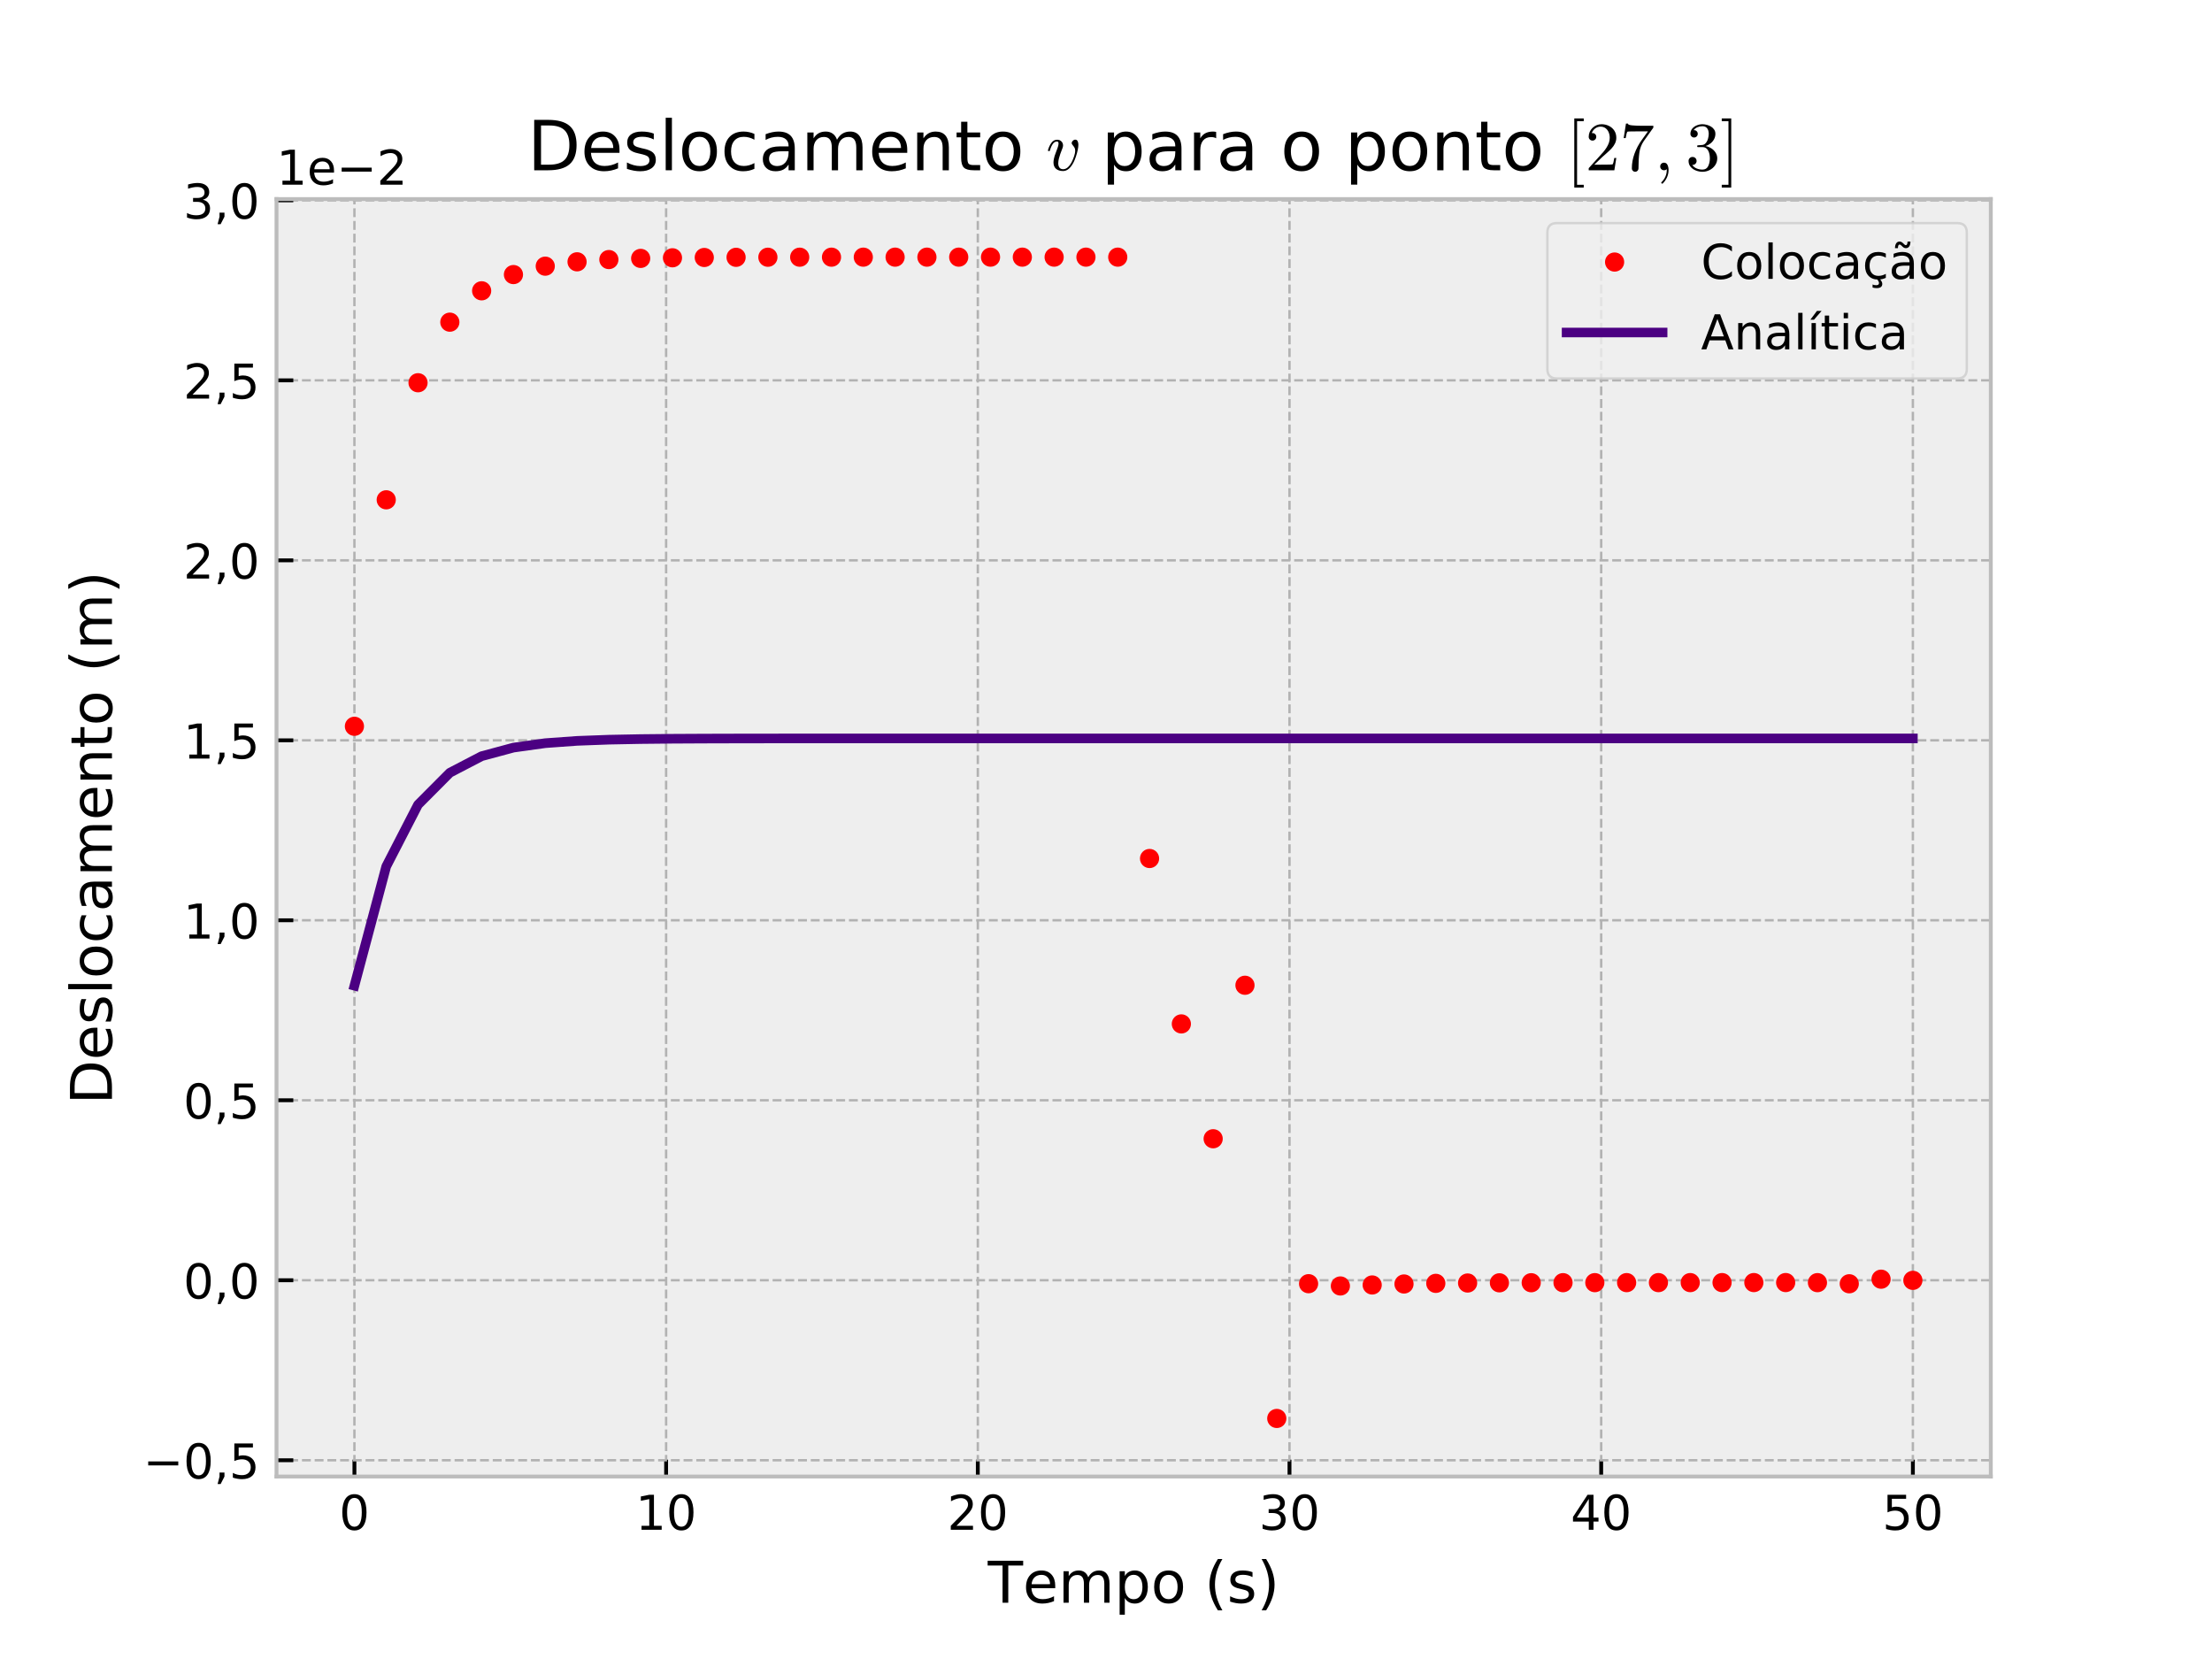 <?xml version="1.0" encoding="utf-8" standalone="no"?>
<!DOCTYPE svg PUBLIC "-//W3C//DTD SVG 1.1//EN"
  "http://www.w3.org/Graphics/SVG/1.1/DTD/svg11.dtd">
<!-- Created with matplotlib (https://matplotlib.org/) -->
<svg height="345.6pt" version="1.1" viewBox="0 0 460.8 345.6" width="460.8pt" xmlns="http://www.w3.org/2000/svg" xmlns:xlink="http://www.w3.org/1999/xlink">
 <defs>
  <style type="text/css">
*{stroke-linecap:butt;stroke-linejoin:round;}
  </style>
 </defs>
 <g id="figure_1">
  <g id="patch_1">
   <path d="M 0 345.6 
L 460.8 345.6 
L 460.8 0 
L 0 0 
z
" style="fill:#ffffff;"/>
  </g>
  <g id="axes_1">
   <g id="patch_2">
    <path d="M 57.6 307.584 
L 414.72 307.584 
L 414.72 41.472 
L 57.6 41.472 
z
" style="fill:#eeeeee;"/>
   </g>
   <g id="matplotlib.axis_1">
    <g id="xtick_1">
     <g id="line2d_1">
      <path clip-path="url(#p100d496daa)" d="M 73.833 307.584 
L 73.833 41.472 
" style="fill:none;stroke:#b2b2b2;stroke-dasharray:1.85,0.8;stroke-dashoffset:0;stroke-width:0.5;"/>
     </g>
     <g id="line2d_2">
      <defs>
       <path d="M 0 0 
L 0 -3.5 
" id="m3061a80484" style="stroke:#000000;stroke-width:0.8;"/>
      </defs>
      <g>
       <use style="stroke:#000000;stroke-width:0.8;" x="73.833" xlink:href="#m3061a80484" y="307.584"/>
      </g>
     </g>
     <g id="text_1">
      <!-- 0 -->
      <defs>
       <path d="M 31.781 66.406 
Q 24.172 66.406 20.328 58.906 
Q 16.5 51.422 16.5 36.375 
Q 16.5 21.391 20.328 13.891 
Q 24.172 6.391 31.781 6.391 
Q 39.453 6.391 43.281 13.891 
Q 47.125 21.391 47.125 36.375 
Q 47.125 51.422 43.281 58.906 
Q 39.453 66.406 31.781 66.406 
z
M 31.781 74.219 
Q 44.047 74.219 50.516 64.516 
Q 56.984 54.828 56.984 36.375 
Q 56.984 17.969 50.516 8.266 
Q 44.047 -1.422 31.781 -1.422 
Q 19.531 -1.422 13.062 8.266 
Q 6.594 17.969 6.594 36.375 
Q 6.594 54.828 13.062 64.516 
Q 19.531 74.219 31.781 74.219 
z
" id="DejaVuSans-48"/>
      </defs>
      <g transform="translate(70.651 318.682)scale(0.1 -0.1)">
       <use xlink:href="#DejaVuSans-48"/>
      </g>
     </g>
    </g>
    <g id="xtick_2">
     <g id="line2d_3">
      <path clip-path="url(#p100d496daa)" d="M 138.764 307.584 
L 138.764 41.472 
" style="fill:none;stroke:#b2b2b2;stroke-dasharray:1.85,0.8;stroke-dashoffset:0;stroke-width:0.5;"/>
     </g>
     <g id="line2d_4">
      <g>
       <use style="stroke:#000000;stroke-width:0.8;" x="138.764" xlink:href="#m3061a80484" y="307.584"/>
      </g>
     </g>
     <g id="text_2">
      <!-- 10 -->
      <defs>
       <path d="M 12.406 8.297 
L 28.516 8.297 
L 28.516 63.922 
L 10.984 60.406 
L 10.984 69.391 
L 28.422 72.906 
L 38.281 72.906 
L 38.281 8.297 
L 54.391 8.297 
L 54.391 0 
L 12.406 0 
z
" id="DejaVuSans-49"/>
      </defs>
      <g transform="translate(132.401 318.682)scale(0.1 -0.1)">
       <use xlink:href="#DejaVuSans-49"/>
       <use x="63.623" xlink:href="#DejaVuSans-48"/>
      </g>
     </g>
    </g>
    <g id="xtick_3">
     <g id="line2d_5">
      <path clip-path="url(#p100d496daa)" d="M 203.695 307.584 
L 203.695 41.472 
" style="fill:none;stroke:#b2b2b2;stroke-dasharray:1.85,0.8;stroke-dashoffset:0;stroke-width:0.5;"/>
     </g>
     <g id="line2d_6">
      <g>
       <use style="stroke:#000000;stroke-width:0.8;" x="203.695" xlink:href="#m3061a80484" y="307.584"/>
      </g>
     </g>
     <g id="text_3">
      <!-- 20 -->
      <defs>
       <path d="M 19.188 8.297 
L 53.609 8.297 
L 53.609 0 
L 7.328 0 
L 7.328 8.297 
Q 12.938 14.109 22.625 23.891 
Q 32.328 33.688 34.812 36.531 
Q 39.547 41.844 41.422 45.531 
Q 43.312 49.219 43.312 52.781 
Q 43.312 58.594 39.234 62.25 
Q 35.156 65.922 28.609 65.922 
Q 23.969 65.922 18.812 64.312 
Q 13.672 62.703 7.812 59.422 
L 7.812 69.391 
Q 13.766 71.781 18.938 73 
Q 24.125 74.219 28.422 74.219 
Q 39.75 74.219 46.484 68.547 
Q 53.219 62.891 53.219 53.422 
Q 53.219 48.922 51.531 44.891 
Q 49.859 40.875 45.406 35.406 
Q 44.188 33.984 37.641 27.219 
Q 31.109 20.453 19.188 8.297 
z
" id="DejaVuSans-50"/>
      </defs>
      <g transform="translate(197.332 318.682)scale(0.1 -0.1)">
       <use xlink:href="#DejaVuSans-50"/>
       <use x="63.623" xlink:href="#DejaVuSans-48"/>
      </g>
     </g>
    </g>
    <g id="xtick_4">
     <g id="line2d_7">
      <path clip-path="url(#p100d496daa)" d="M 268.625 307.584 
L 268.625 41.472 
" style="fill:none;stroke:#b2b2b2;stroke-dasharray:1.85,0.8;stroke-dashoffset:0;stroke-width:0.5;"/>
     </g>
     <g id="line2d_8">
      <g>
       <use style="stroke:#000000;stroke-width:0.8;" x="268.625" xlink:href="#m3061a80484" y="307.584"/>
      </g>
     </g>
     <g id="text_4">
      <!-- 30 -->
      <defs>
       <path d="M 40.578 39.312 
Q 47.656 37.797 51.625 33 
Q 55.609 28.219 55.609 21.188 
Q 55.609 10.406 48.188 4.484 
Q 40.766 -1.422 27.094 -1.422 
Q 22.516 -1.422 17.656 -0.516 
Q 12.797 0.391 7.625 2.203 
L 7.625 11.719 
Q 11.719 9.328 16.594 8.109 
Q 21.484 6.891 26.812 6.891 
Q 36.078 6.891 40.938 10.547 
Q 45.797 14.203 45.797 21.188 
Q 45.797 27.641 41.281 31.266 
Q 36.766 34.906 28.719 34.906 
L 20.219 34.906 
L 20.219 43.016 
L 29.109 43.016 
Q 36.375 43.016 40.234 45.922 
Q 44.094 48.828 44.094 54.297 
Q 44.094 59.906 40.109 62.906 
Q 36.141 65.922 28.719 65.922 
Q 24.656 65.922 20.016 65.031 
Q 15.375 64.156 9.812 62.312 
L 9.812 71.094 
Q 15.438 72.656 20.344 73.438 
Q 25.25 74.219 29.594 74.219 
Q 40.828 74.219 47.359 69.109 
Q 53.906 64.016 53.906 55.328 
Q 53.906 49.266 50.438 45.094 
Q 46.969 40.922 40.578 39.312 
z
" id="DejaVuSans-51"/>
      </defs>
      <g transform="translate(262.263 318.682)scale(0.1 -0.1)">
       <use xlink:href="#DejaVuSans-51"/>
       <use x="63.623" xlink:href="#DejaVuSans-48"/>
      </g>
     </g>
    </g>
    <g id="xtick_5">
     <g id="line2d_9">
      <path clip-path="url(#p100d496daa)" d="M 333.556 307.584 
L 333.556 41.472 
" style="fill:none;stroke:#b2b2b2;stroke-dasharray:1.85,0.8;stroke-dashoffset:0;stroke-width:0.5;"/>
     </g>
     <g id="line2d_10">
      <g>
       <use style="stroke:#000000;stroke-width:0.8;" x="333.556" xlink:href="#m3061a80484" y="307.584"/>
      </g>
     </g>
     <g id="text_5">
      <!-- 40 -->
      <defs>
       <path d="M 37.797 64.312 
L 12.891 25.391 
L 37.797 25.391 
z
M 35.203 72.906 
L 47.609 72.906 
L 47.609 25.391 
L 58.016 25.391 
L 58.016 17.188 
L 47.609 17.188 
L 47.609 0 
L 37.797 0 
L 37.797 17.188 
L 4.891 17.188 
L 4.891 26.703 
z
" id="DejaVuSans-52"/>
      </defs>
      <g transform="translate(327.194 318.682)scale(0.1 -0.1)">
       <use xlink:href="#DejaVuSans-52"/>
       <use x="63.623" xlink:href="#DejaVuSans-48"/>
      </g>
     </g>
    </g>
    <g id="xtick_6">
     <g id="line2d_11">
      <path clip-path="url(#p100d496daa)" d="M 398.487 307.584 
L 398.487 41.472 
" style="fill:none;stroke:#b2b2b2;stroke-dasharray:1.85,0.8;stroke-dashoffset:0;stroke-width:0.5;"/>
     </g>
     <g id="line2d_12">
      <g>
       <use style="stroke:#000000;stroke-width:0.8;" x="398.487" xlink:href="#m3061a80484" y="307.584"/>
      </g>
     </g>
     <g id="text_6">
      <!-- 50 -->
      <defs>
       <path d="M 10.797 72.906 
L 49.516 72.906 
L 49.516 64.594 
L 19.828 64.594 
L 19.828 46.734 
Q 21.969 47.469 24.109 47.828 
Q 26.266 48.188 28.422 48.188 
Q 40.625 48.188 47.75 41.5 
Q 54.891 34.812 54.891 23.391 
Q 54.891 11.625 47.562 5.094 
Q 40.234 -1.422 26.906 -1.422 
Q 22.312 -1.422 17.547 -0.641 
Q 12.797 0.141 7.719 1.703 
L 7.719 11.625 
Q 12.109 9.234 16.797 8.062 
Q 21.484 6.891 26.703 6.891 
Q 35.156 6.891 40.078 11.328 
Q 45.016 15.766 45.016 23.391 
Q 45.016 31 40.078 35.438 
Q 35.156 39.891 26.703 39.891 
Q 22.75 39.891 18.812 39.016 
Q 14.891 38.141 10.797 36.281 
z
" id="DejaVuSans-53"/>
      </defs>
      <g transform="translate(392.125 318.682)scale(0.1 -0.1)">
       <use xlink:href="#DejaVuSans-53"/>
       <use x="63.623" xlink:href="#DejaVuSans-48"/>
      </g>
     </g>
    </g>
    <g id="text_7">
     <!-- Tempo (s) -->
     <defs>
      <path d="M -0.297 72.906 
L 61.375 72.906 
L 61.375 64.594 
L 35.5 64.594 
L 35.5 0 
L 25.594 0 
L 25.594 64.594 
L -0.297 64.594 
z
" id="DejaVuSans-84"/>
      <path d="M 56.203 29.594 
L 56.203 25.203 
L 14.891 25.203 
Q 15.484 15.922 20.484 11.062 
Q 25.484 6.203 34.422 6.203 
Q 39.594 6.203 44.453 7.469 
Q 49.312 8.734 54.109 11.281 
L 54.109 2.781 
Q 49.266 0.734 44.188 -0.344 
Q 39.109 -1.422 33.891 -1.422 
Q 20.797 -1.422 13.156 6.188 
Q 5.516 13.812 5.516 26.812 
Q 5.516 40.234 12.766 48.109 
Q 20.016 56 32.328 56 
Q 43.359 56 49.781 48.891 
Q 56.203 41.797 56.203 29.594 
z
M 47.219 32.234 
Q 47.125 39.594 43.094 43.984 
Q 39.062 48.391 32.422 48.391 
Q 24.906 48.391 20.391 44.141 
Q 15.875 39.891 15.188 32.172 
z
" id="DejaVuSans-101"/>
      <path d="M 52 44.188 
Q 55.375 50.25 60.062 53.125 
Q 64.75 56 71.094 56 
Q 79.641 56 84.281 50.016 
Q 88.922 44.047 88.922 33.016 
L 88.922 0 
L 79.891 0 
L 79.891 32.719 
Q 79.891 40.578 77.094 44.375 
Q 74.312 48.188 68.609 48.188 
Q 61.625 48.188 57.562 43.547 
Q 53.516 38.922 53.516 30.906 
L 53.516 0 
L 44.484 0 
L 44.484 32.719 
Q 44.484 40.625 41.703 44.406 
Q 38.922 48.188 33.109 48.188 
Q 26.219 48.188 22.156 43.531 
Q 18.109 38.875 18.109 30.906 
L 18.109 0 
L 9.078 0 
L 9.078 54.688 
L 18.109 54.688 
L 18.109 46.188 
Q 21.188 51.219 25.484 53.609 
Q 29.781 56 35.688 56 
Q 41.656 56 45.828 52.969 
Q 50 49.953 52 44.188 
z
" id="DejaVuSans-109"/>
      <path d="M 18.109 8.203 
L 18.109 -20.797 
L 9.078 -20.797 
L 9.078 54.688 
L 18.109 54.688 
L 18.109 46.391 
Q 20.953 51.266 25.266 53.625 
Q 29.594 56 35.594 56 
Q 45.562 56 51.781 48.094 
Q 58.016 40.188 58.016 27.297 
Q 58.016 14.406 51.781 6.484 
Q 45.562 -1.422 35.594 -1.422 
Q 29.594 -1.422 25.266 0.953 
Q 20.953 3.328 18.109 8.203 
z
M 48.688 27.297 
Q 48.688 37.203 44.609 42.844 
Q 40.531 48.484 33.406 48.484 
Q 26.266 48.484 22.188 42.844 
Q 18.109 37.203 18.109 27.297 
Q 18.109 17.391 22.188 11.75 
Q 26.266 6.109 33.406 6.109 
Q 40.531 6.109 44.609 11.75 
Q 48.688 17.391 48.688 27.297 
z
" id="DejaVuSans-112"/>
      <path d="M 30.609 48.391 
Q 23.391 48.391 19.188 42.75 
Q 14.984 37.109 14.984 27.297 
Q 14.984 17.484 19.156 11.844 
Q 23.344 6.203 30.609 6.203 
Q 37.797 6.203 41.984 11.859 
Q 46.188 17.531 46.188 27.297 
Q 46.188 37.016 41.984 42.703 
Q 37.797 48.391 30.609 48.391 
z
M 30.609 56 
Q 42.328 56 49.016 48.375 
Q 55.719 40.766 55.719 27.297 
Q 55.719 13.875 49.016 6.219 
Q 42.328 -1.422 30.609 -1.422 
Q 18.844 -1.422 12.172 6.219 
Q 5.516 13.875 5.516 27.297 
Q 5.516 40.766 12.172 48.375 
Q 18.844 56 30.609 56 
z
" id="DejaVuSans-111"/>
      <path id="DejaVuSans-32"/>
      <path d="M 31 75.875 
Q 24.469 64.656 21.281 53.656 
Q 18.109 42.672 18.109 31.391 
Q 18.109 20.125 21.312 9.062 
Q 24.516 -2 31 -13.188 
L 23.188 -13.188 
Q 15.875 -1.703 12.234 9.375 
Q 8.594 20.453 8.594 31.391 
Q 8.594 42.281 12.203 53.312 
Q 15.828 64.359 23.188 75.875 
z
" id="DejaVuSans-40"/>
      <path d="M 44.281 53.078 
L 44.281 44.578 
Q 40.484 46.531 36.375 47.5 
Q 32.281 48.484 27.875 48.484 
Q 21.188 48.484 17.844 46.438 
Q 14.5 44.391 14.5 40.281 
Q 14.5 37.156 16.891 35.375 
Q 19.281 33.594 26.516 31.984 
L 29.594 31.297 
Q 39.156 29.25 43.188 25.516 
Q 47.219 21.781 47.219 15.094 
Q 47.219 7.469 41.188 3.016 
Q 35.156 -1.422 24.609 -1.422 
Q 20.219 -1.422 15.453 -0.562 
Q 10.688 0.297 5.422 2 
L 5.422 11.281 
Q 10.406 8.688 15.234 7.391 
Q 20.062 6.109 24.812 6.109 
Q 31.156 6.109 34.562 8.281 
Q 37.984 10.453 37.984 14.406 
Q 37.984 18.062 35.516 20.016 
Q 33.062 21.969 24.703 23.781 
L 21.578 24.516 
Q 13.234 26.266 9.516 29.906 
Q 5.812 33.547 5.812 39.891 
Q 5.812 47.609 11.281 51.797 
Q 16.75 56 26.812 56 
Q 31.781 56 36.172 55.266 
Q 40.578 54.547 44.281 53.078 
z
" id="DejaVuSans-115"/>
      <path d="M 8.016 75.875 
L 15.828 75.875 
Q 23.141 64.359 26.781 53.312 
Q 30.422 42.281 30.422 31.391 
Q 30.422 20.453 26.781 9.375 
Q 23.141 -1.703 15.828 -13.188 
L 8.016 -13.188 
Q 14.5 -2 17.703 9.062 
Q 20.906 20.125 20.906 31.391 
Q 20.906 42.672 17.703 53.656 
Q 14.5 64.656 8.016 75.875 
z
" id="DejaVuSans-41"/>
     </defs>
     <g transform="translate(205.78 333.88)scale(0.12 -0.12)">
      <use xlink:href="#DejaVuSans-84"/>
      <use x="60.818" xlink:href="#DejaVuSans-101"/>
      <use x="122.342" xlink:href="#DejaVuSans-109"/>
      <use x="219.754" xlink:href="#DejaVuSans-112"/>
      <use x="283.23" xlink:href="#DejaVuSans-111"/>
      <use x="344.412" xlink:href="#DejaVuSans-32"/>
      <use x="376.199" xlink:href="#DejaVuSans-40"/>
      <use x="415.213" xlink:href="#DejaVuSans-115"/>
      <use x="467.312" xlink:href="#DejaVuSans-41"/>
     </g>
    </g>
   </g>
   <g id="matplotlib.axis_2">
    <g id="ytick_1">
     <g id="line2d_13">
      <path clip-path="url(#p100d496daa)" d="M 57.6 304.192 
L 414.72 304.192 
" style="fill:none;stroke:#b2b2b2;stroke-dasharray:1.85,0.8;stroke-dashoffset:0;stroke-width:0.5;"/>
     </g>
     <g id="line2d_14">
      <defs>
       <path d="M 0 0 
L 3.5 0 
" id="m2c8f6559dd" style="stroke:#000000;stroke-width:0.8;"/>
      </defs>
      <g>
       <use style="stroke:#000000;stroke-width:0.8;" x="57.6" xlink:href="#m2c8f6559dd" y="304.192"/>
      </g>
     </g>
     <g id="text_8">
      <!-- −0,5 -->
      <defs>
       <path d="M 10.594 35.5 
L 73.188 35.5 
L 73.188 27.203 
L 10.594 27.203 
z
" id="DejaVuSans-8722"/>
       <path d="M 11.719 12.406 
L 22.016 12.406 
L 22.016 4 
L 14.016 -11.625 
L 7.719 -11.625 
L 11.719 4 
z
" id="DejaVuSans-44"/>
      </defs>
      <g transform="translate(29.817 307.992)scale(0.1 -0.1)">
       <use xlink:href="#DejaVuSans-8722"/>
       <use x="83.789" xlink:href="#DejaVuSans-48"/>
       <use x="147.412" xlink:href="#DejaVuSans-44"/>
       <use x="179.199" xlink:href="#DejaVuSans-53"/>
      </g>
     </g>
    </g>
    <g id="ytick_2">
     <g id="line2d_15">
      <path clip-path="url(#p100d496daa)" d="M 57.6 266.699 
L 414.72 266.699 
" style="fill:none;stroke:#b2b2b2;stroke-dasharray:1.85,0.8;stroke-dashoffset:0;stroke-width:0.5;"/>
     </g>
     <g id="line2d_16">
      <g>
       <use style="stroke:#000000;stroke-width:0.8;" x="57.6" xlink:href="#m2c8f6559dd" y="266.699"/>
      </g>
     </g>
     <g id="text_9">
      <!-- 0,0 -->
      <g transform="translate(38.197 270.498)scale(0.1 -0.1)">
       <use xlink:href="#DejaVuSans-48"/>
       <use x="63.623" xlink:href="#DejaVuSans-44"/>
       <use x="95.41" xlink:href="#DejaVuSans-48"/>
      </g>
     </g>
    </g>
    <g id="ytick_3">
     <g id="line2d_17">
      <path clip-path="url(#p100d496daa)" d="M 57.6 229.206 
L 414.72 229.206 
" style="fill:none;stroke:#b2b2b2;stroke-dasharray:1.85,0.8;stroke-dashoffset:0;stroke-width:0.5;"/>
     </g>
     <g id="line2d_18">
      <g>
       <use style="stroke:#000000;stroke-width:0.8;" x="57.6" xlink:href="#m2c8f6559dd" y="229.206"/>
      </g>
     </g>
     <g id="text_10">
      <!-- 0,5 -->
      <g transform="translate(38.197 233.005)scale(0.1 -0.1)">
       <use xlink:href="#DejaVuSans-48"/>
       <use x="63.623" xlink:href="#DejaVuSans-44"/>
       <use x="95.41" xlink:href="#DejaVuSans-53"/>
      </g>
     </g>
    </g>
    <g id="ytick_4">
     <g id="line2d_19">
      <path clip-path="url(#p100d496daa)" d="M 57.6 191.713 
L 414.72 191.713 
" style="fill:none;stroke:#b2b2b2;stroke-dasharray:1.85,0.8;stroke-dashoffset:0;stroke-width:0.5;"/>
     </g>
     <g id="line2d_20">
      <g>
       <use style="stroke:#000000;stroke-width:0.8;" x="57.6" xlink:href="#m2c8f6559dd" y="191.713"/>
      </g>
     </g>
     <g id="text_11">
      <!-- 1,0 -->
      <g transform="translate(38.197 195.512)scale(0.1 -0.1)">
       <use xlink:href="#DejaVuSans-49"/>
       <use x="63.623" xlink:href="#DejaVuSans-44"/>
       <use x="95.41" xlink:href="#DejaVuSans-48"/>
      </g>
     </g>
    </g>
    <g id="ytick_5">
     <g id="line2d_21">
      <path clip-path="url(#p100d496daa)" d="M 57.6 154.22 
L 414.72 154.22 
" style="fill:none;stroke:#b2b2b2;stroke-dasharray:1.85,0.8;stroke-dashoffset:0;stroke-width:0.5;"/>
     </g>
     <g id="line2d_22">
      <g>
       <use style="stroke:#000000;stroke-width:0.8;" x="57.6" xlink:href="#m2c8f6559dd" y="154.22"/>
      </g>
     </g>
     <g id="text_12">
      <!-- 1,5 -->
      <g transform="translate(38.197 158.019)scale(0.1 -0.1)">
       <use xlink:href="#DejaVuSans-49"/>
       <use x="63.623" xlink:href="#DejaVuSans-44"/>
       <use x="95.41" xlink:href="#DejaVuSans-53"/>
      </g>
     </g>
    </g>
    <g id="ytick_6">
     <g id="line2d_23">
      <path clip-path="url(#p100d496daa)" d="M 57.6 116.727 
L 414.72 116.727 
" style="fill:none;stroke:#b2b2b2;stroke-dasharray:1.85,0.8;stroke-dashoffset:0;stroke-width:0.5;"/>
     </g>
     <g id="line2d_24">
      <g>
       <use style="stroke:#000000;stroke-width:0.8;" x="57.6" xlink:href="#m2c8f6559dd" y="116.727"/>
      </g>
     </g>
     <g id="text_13">
      <!-- 2,0 -->
      <g transform="translate(38.197 120.526)scale(0.1 -0.1)">
       <use xlink:href="#DejaVuSans-50"/>
       <use x="63.623" xlink:href="#DejaVuSans-44"/>
       <use x="95.41" xlink:href="#DejaVuSans-48"/>
      </g>
     </g>
    </g>
    <g id="ytick_7">
     <g id="line2d_25">
      <path clip-path="url(#p100d496daa)" d="M 57.6 79.233 
L 414.72 79.233 
" style="fill:none;stroke:#b2b2b2;stroke-dasharray:1.85,0.8;stroke-dashoffset:0;stroke-width:0.5;"/>
     </g>
     <g id="line2d_26">
      <g>
       <use style="stroke:#000000;stroke-width:0.8;" x="57.6" xlink:href="#m2c8f6559dd" y="79.233"/>
      </g>
     </g>
     <g id="text_14">
      <!-- 2,5 -->
      <g transform="translate(38.197 83.033)scale(0.1 -0.1)">
       <use xlink:href="#DejaVuSans-50"/>
       <use x="63.623" xlink:href="#DejaVuSans-44"/>
       <use x="95.41" xlink:href="#DejaVuSans-53"/>
      </g>
     </g>
    </g>
    <g id="ytick_8">
     <g id="line2d_27">
      <path clip-path="url(#p100d496daa)" d="M 57.6 41.74 
L 414.72 41.74 
" style="fill:none;stroke:#b2b2b2;stroke-dasharray:1.85,0.8;stroke-dashoffset:0;stroke-width:0.5;"/>
     </g>
     <g id="line2d_28">
      <g>
       <use style="stroke:#000000;stroke-width:0.8;" x="57.6" xlink:href="#m2c8f6559dd" y="41.74"/>
      </g>
     </g>
     <g id="text_15">
      <!-- 3,0 -->
      <g transform="translate(38.197 45.539)scale(0.1 -0.1)">
       <use xlink:href="#DejaVuSans-51"/>
       <use x="63.623" xlink:href="#DejaVuSans-44"/>
       <use x="95.41" xlink:href="#DejaVuSans-48"/>
      </g>
     </g>
    </g>
    <g id="text_16">
     <!-- Deslocamento (m) -->
     <defs>
      <path d="M 19.672 64.797 
L 19.672 8.109 
L 31.594 8.109 
Q 46.688 8.109 53.688 14.938 
Q 60.688 21.781 60.688 36.531 
Q 60.688 51.172 53.688 57.984 
Q 46.688 64.797 31.594 64.797 
z
M 9.812 72.906 
L 30.078 72.906 
Q 51.266 72.906 61.172 64.094 
Q 71.094 55.281 71.094 36.531 
Q 71.094 17.672 61.125 8.828 
Q 51.172 0 30.078 0 
L 9.812 0 
z
" id="DejaVuSans-68"/>
      <path d="M 9.422 75.984 
L 18.406 75.984 
L 18.406 0 
L 9.422 0 
z
" id="DejaVuSans-108"/>
      <path d="M 48.781 52.594 
L 48.781 44.188 
Q 44.969 46.297 41.141 47.344 
Q 37.312 48.391 33.406 48.391 
Q 24.656 48.391 19.812 42.844 
Q 14.984 37.312 14.984 27.297 
Q 14.984 17.281 19.812 11.734 
Q 24.656 6.203 33.406 6.203 
Q 37.312 6.203 41.141 7.25 
Q 44.969 8.297 48.781 10.406 
L 48.781 2.094 
Q 45.016 0.344 40.984 -0.531 
Q 36.969 -1.422 32.422 -1.422 
Q 20.062 -1.422 12.781 6.344 
Q 5.516 14.109 5.516 27.297 
Q 5.516 40.672 12.859 48.328 
Q 20.219 56 33.016 56 
Q 37.156 56 41.109 55.141 
Q 45.062 54.297 48.781 52.594 
z
" id="DejaVuSans-99"/>
      <path d="M 34.281 27.484 
Q 23.391 27.484 19.188 25 
Q 14.984 22.516 14.984 16.5 
Q 14.984 11.719 18.141 8.906 
Q 21.297 6.109 26.703 6.109 
Q 34.188 6.109 38.703 11.406 
Q 43.219 16.703 43.219 25.484 
L 43.219 27.484 
z
M 52.203 31.203 
L 52.203 0 
L 43.219 0 
L 43.219 8.297 
Q 40.141 3.328 35.547 0.953 
Q 30.953 -1.422 24.312 -1.422 
Q 15.922 -1.422 10.953 3.297 
Q 6 8.016 6 15.922 
Q 6 25.141 12.172 29.828 
Q 18.359 34.516 30.609 34.516 
L 43.219 34.516 
L 43.219 35.406 
Q 43.219 41.609 39.141 45 
Q 35.062 48.391 27.688 48.391 
Q 23 48.391 18.547 47.266 
Q 14.109 46.141 10.016 43.891 
L 10.016 52.203 
Q 14.938 54.109 19.578 55.047 
Q 24.219 56 28.609 56 
Q 40.484 56 46.344 49.844 
Q 52.203 43.703 52.203 31.203 
z
" id="DejaVuSans-97"/>
      <path d="M 54.891 33.016 
L 54.891 0 
L 45.906 0 
L 45.906 32.719 
Q 45.906 40.484 42.875 44.328 
Q 39.844 48.188 33.797 48.188 
Q 26.516 48.188 22.312 43.547 
Q 18.109 38.922 18.109 30.906 
L 18.109 0 
L 9.078 0 
L 9.078 54.688 
L 18.109 54.688 
L 18.109 46.188 
Q 21.344 51.125 25.703 53.562 
Q 30.078 56 35.797 56 
Q 45.219 56 50.047 50.172 
Q 54.891 44.344 54.891 33.016 
z
" id="DejaVuSans-110"/>
      <path d="M 18.312 70.219 
L 18.312 54.688 
L 36.812 54.688 
L 36.812 47.703 
L 18.312 47.703 
L 18.312 18.016 
Q 18.312 11.328 20.141 9.422 
Q 21.969 7.516 27.594 7.516 
L 36.812 7.516 
L 36.812 0 
L 27.594 0 
Q 17.188 0 13.234 3.875 
Q 9.281 7.766 9.281 18.016 
L 9.281 47.703 
L 2.688 47.703 
L 2.688 54.688 
L 9.281 54.688 
L 9.281 70.219 
z
" id="DejaVuSans-116"/>
     </defs>
     <g transform="translate(23.322 230.075)rotate(-90)scale(0.12 -0.12)">
      <use xlink:href="#DejaVuSans-68"/>
      <use x="77.002" xlink:href="#DejaVuSans-101"/>
      <use x="138.525" xlink:href="#DejaVuSans-115"/>
      <use x="190.625" xlink:href="#DejaVuSans-108"/>
      <use x="218.408" xlink:href="#DejaVuSans-111"/>
      <use x="279.59" xlink:href="#DejaVuSans-99"/>
      <use x="334.57" xlink:href="#DejaVuSans-97"/>
      <use x="395.85" xlink:href="#DejaVuSans-109"/>
      <use x="493.262" xlink:href="#DejaVuSans-101"/>
      <use x="554.785" xlink:href="#DejaVuSans-110"/>
      <use x="618.164" xlink:href="#DejaVuSans-116"/>
      <use x="657.373" xlink:href="#DejaVuSans-111"/>
      <use x="718.555" xlink:href="#DejaVuSans-32"/>
      <use x="750.342" xlink:href="#DejaVuSans-40"/>
      <use x="789.355" xlink:href="#DejaVuSans-109"/>
      <use x="886.768" xlink:href="#DejaVuSans-41"/>
     </g>
    </g>
    <g id="text_17">
     <!-- 1e−2 -->
     <g transform="translate(57.6 38.472)scale(0.1 -0.1)">
      <use xlink:href="#DejaVuSans-49"/>
      <use x="63.623" xlink:href="#DejaVuSans-101"/>
      <use x="125.146" xlink:href="#DejaVuSans-8722"/>
      <use x="208.936" xlink:href="#DejaVuSans-50"/>
     </g>
    </g>
   </g>
   <g id="line2d_29">
    <defs>
     <path d="M 0 1.5 
C 0.398 1.5 0.779 1.342 1.061 1.061 
C 1.342 0.779 1.5 0.398 1.5 0 
C 1.5 -0.398 1.342 -0.779 1.061 -1.061 
C 0.779 -1.342 0.398 -1.5 0 -1.5 
C -0.398 -1.5 -0.779 -1.342 -1.061 -1.061 
C -1.342 -0.779 -1.5 -0.398 -1.5 0 
C -1.5 0.398 -1.342 0.779 -1.061 1.061 
C -0.779 1.342 -0.398 1.5 0 1.5 
z
" id="mbe4da6ada9" style="stroke:#ff0000;"/>
    </defs>
    <g clip-path="url(#p100d496daa)">
     <use style="fill:#ff0000;stroke:#ff0000;" x="73.833" xlink:href="#mbe4da6ada9" y="151.299"/>
     <use style="fill:#ff0000;stroke:#ff0000;" x="80.458" xlink:href="#mbe4da6ada9" y="104.12"/>
     <use style="fill:#ff0000;stroke:#ff0000;" x="87.084" xlink:href="#mbe4da6ada9" y="79.733"/>
     <use style="fill:#ff0000;stroke:#ff0000;" x="93.71" xlink:href="#mbe4da6ada9" y="67.113"/>
     <use style="fill:#ff0000;stroke:#ff0000;" x="100.335" xlink:href="#mbe4da6ada9" y="60.581"/>
     <use style="fill:#ff0000;stroke:#ff0000;" x="106.961" xlink:href="#mbe4da6ada9" y="57.199"/>
     <use style="fill:#ff0000;stroke:#ff0000;" x="113.586" xlink:href="#mbe4da6ada9" y="55.448"/>
     <use style="fill:#ff0000;stroke:#ff0000;" x="120.212" xlink:href="#mbe4da6ada9" y="54.541"/>
     <use style="fill:#ff0000;stroke:#ff0000;" x="126.838" xlink:href="#mbe4da6ada9" y="54.072"/>
     <use style="fill:#ff0000;stroke:#ff0000;" x="133.463" xlink:href="#mbe4da6ada9" y="53.829"/>
     <use style="fill:#ff0000;stroke:#ff0000;" x="140.089" xlink:href="#mbe4da6ada9" y="53.703"/>
     <use style="fill:#ff0000;stroke:#ff0000;" x="146.714" xlink:href="#mbe4da6ada9" y="53.638"/>
     <use style="fill:#ff0000;stroke:#ff0000;" x="153.34" xlink:href="#mbe4da6ada9" y="53.604"/>
     <use style="fill:#ff0000;stroke:#ff0000;" x="159.966" xlink:href="#mbe4da6ada9" y="53.587"/>
     <use style="fill:#ff0000;stroke:#ff0000;" x="166.591" xlink:href="#mbe4da6ada9" y="53.578"/>
     <use style="fill:#ff0000;stroke:#ff0000;" x="173.217" xlink:href="#mbe4da6ada9" y="53.573"/>
     <use style="fill:#ff0000;stroke:#ff0000;" x="179.842" xlink:href="#mbe4da6ada9" y="53.571"/>
     <use style="fill:#ff0000;stroke:#ff0000;" x="186.468" xlink:href="#mbe4da6ada9" y="53.569"/>
     <use style="fill:#ff0000;stroke:#ff0000;" x="193.094" xlink:href="#mbe4da6ada9" y="53.569"/>
     <use style="fill:#ff0000;stroke:#ff0000;" x="199.719" xlink:href="#mbe4da6ada9" y="53.568"/>
     <use style="fill:#ff0000;stroke:#ff0000;" x="206.345" xlink:href="#mbe4da6ada9" y="53.568"/>
     <use style="fill:#ff0000;stroke:#ff0000;" x="212.97" xlink:href="#mbe4da6ada9" y="53.568"/>
     <use style="fill:#ff0000;stroke:#ff0000;" x="219.596" xlink:href="#mbe4da6ada9" y="53.568"/>
     <use style="fill:#ff0000;stroke:#ff0000;" x="226.222" xlink:href="#mbe4da6ada9" y="53.568"/>
     <use style="fill:#ff0000;stroke:#ff0000;" x="232.847" xlink:href="#mbe4da6ada9" y="53.568"/>
     <use style="fill:#ff0000;stroke:#ff0000;" x="239.473" xlink:href="#mbe4da6ada9" y="178.841"/>
     <use style="fill:#ff0000;stroke:#ff0000;" x="246.098" xlink:href="#mbe4da6ada9" y="213.298"/>
     <use style="fill:#ff0000;stroke:#ff0000;" x="252.724" xlink:href="#mbe4da6ada9" y="237.222"/>
     <use style="fill:#ff0000;stroke:#ff0000;" x="259.35" xlink:href="#mbe4da6ada9" y="205.247"/>
     <use style="fill:#ff0000;stroke:#ff0000;" x="265.975" xlink:href="#mbe4da6ada9" y="295.488"/>
     <use style="fill:#ff0000;stroke:#ff0000;" x="272.601" xlink:href="#mbe4da6ada9" y="267.417"/>
     <use style="fill:#ff0000;stroke:#ff0000;" x="279.226" xlink:href="#mbe4da6ada9" y="267.891"/>
     <use style="fill:#ff0000;stroke:#ff0000;" x="285.852" xlink:href="#mbe4da6ada9" y="267.682"/>
     <use style="fill:#ff0000;stroke:#ff0000;" x="292.478" xlink:href="#mbe4da6ada9" y="267.477"/>
     <use style="fill:#ff0000;stroke:#ff0000;" x="299.103" xlink:href="#mbe4da6ada9" y="267.347"/>
     <use style="fill:#ff0000;stroke:#ff0000;" x="305.729" xlink:href="#mbe4da6ada9" y="267.274"/>
     <use style="fill:#ff0000;stroke:#ff0000;" x="312.354" xlink:href="#mbe4da6ada9" y="267.235"/>
     <use style="fill:#ff0000;stroke:#ff0000;" x="318.98" xlink:href="#mbe4da6ada9" y="267.215"/>
     <use style="fill:#ff0000;stroke:#ff0000;" x="325.606" xlink:href="#mbe4da6ada9" y="267.204"/>
     <use style="fill:#ff0000;stroke:#ff0000;" x="332.231" xlink:href="#mbe4da6ada9" y="267.198"/>
     <use style="fill:#ff0000;stroke:#ff0000;" x="338.857" xlink:href="#mbe4da6ada9" y="267.194"/>
     <use style="fill:#ff0000;stroke:#ff0000;" x="345.482" xlink:href="#mbe4da6ada9" y="267.192"/>
     <use style="fill:#ff0000;stroke:#ff0000;" x="352.108" xlink:href="#mbe4da6ada9" y="267.19"/>
     <use style="fill:#ff0000;stroke:#ff0000;" x="358.734" xlink:href="#mbe4da6ada9" y="267.187"/>
     <use style="fill:#ff0000;stroke:#ff0000;" x="365.359" xlink:href="#mbe4da6ada9" y="267.183"/>
     <use style="fill:#ff0000;stroke:#ff0000;" x="371.985" xlink:href="#mbe4da6ada9" y="267.18"/>
     <use style="fill:#ff0000;stroke:#ff0000;" x="378.61" xlink:href="#mbe4da6ada9" y="267.198"/>
     <use style="fill:#ff0000;stroke:#ff0000;" x="385.236" xlink:href="#mbe4da6ada9" y="267.433"/>
     <use style="fill:#ff0000;stroke:#ff0000;" x="391.862" xlink:href="#mbe4da6ada9" y="266.478"/>
     <use style="fill:#ff0000;stroke:#ff0000;" x="398.487" xlink:href="#mbe4da6ada9" y="266.721"/>
    </g>
   </g>
   <g id="line2d_30">
    <path clip-path="url(#p100d496daa)" d="M 73.833 205.337 
L 80.458 180.494 
L 87.084 167.632 
L 93.71 160.973 
L 100.335 157.525 
L 106.961 155.74 
L 113.586 154.816 
L 120.212 154.337 
L 126.838 154.09 
L 133.463 153.961 
L 140.089 153.895 
L 146.714 153.861 
L 153.34 153.843 
L 159.966 153.834 
L 166.591 153.829 
L 173.217 153.826 
L 179.842 153.825 
L 186.468 153.824 
L 193.094 153.824 
L 199.719 153.824 
L 206.345 153.824 
L 212.97 153.824 
L 219.596 153.824 
L 226.222 153.824 
L 232.847 153.824 
L 239.473 153.824 
L 246.098 153.824 
L 252.724 153.824 
L 259.35 153.824 
L 265.975 153.824 
L 272.601 153.824 
L 279.226 153.824 
L 285.852 153.824 
L 292.478 153.824 
L 299.103 153.824 
L 305.729 153.824 
L 312.354 153.824 
L 318.98 153.824 
L 325.606 153.824 
L 332.231 153.824 
L 338.857 153.824 
L 345.482 153.824 
L 352.108 153.824 
L 358.734 153.824 
L 365.359 153.824 
L 371.985 153.824 
L 378.61 153.824 
L 385.236 153.824 
L 391.862 153.824 
L 398.487 153.824 
" style="fill:none;stroke:#4b0082;stroke-linecap:square;stroke-width:2;"/>
   </g>
   <g id="patch_3">
    <path d="M 57.6 307.584 
L 57.6 41.472 
" style="fill:none;stroke:#bcbcbc;stroke-linecap:square;stroke-linejoin:miter;stroke-width:0.8;"/>
   </g>
   <g id="patch_4">
    <path d="M 414.72 307.584 
L 414.72 41.472 
" style="fill:none;stroke:#bcbcbc;stroke-linecap:square;stroke-linejoin:miter;stroke-width:0.8;"/>
   </g>
   <g id="patch_5">
    <path d="M 57.6 307.584 
L 414.72 307.584 
" style="fill:none;stroke:#bcbcbc;stroke-linecap:square;stroke-linejoin:miter;stroke-width:0.8;"/>
   </g>
   <g id="patch_6">
    <path d="M 57.6 41.472 
L 414.72 41.472 
" style="fill:none;stroke:#bcbcbc;stroke-linecap:square;stroke-linejoin:miter;stroke-width:0.8;"/>
   </g>
   <g id="text_18">
    <!-- Deslocamento $v$ para o ponto $[27, 3]$ -->
    <defs>
     <path d="M 10.688 11.281 
Q 10.688 13.531 11.219 16.203 
Q 11.766 18.891 12.297 20.625 
Q 12.844 22.359 14.75 27.391 
Q 16.656 32.422 16.703 32.625 
Q 18.016 36.281 18.016 38.625 
Q 18.016 41.609 15.828 41.609 
Q 11.859 41.609 9.297 37.531 
Q 6.734 33.453 5.516 28.422 
Q 5.328 27.781 4.688 27.781 
L 3.516 27.781 
Q 2.688 27.781 2.688 28.719 
L 2.688 29 
Q 4.297 34.969 7.609 39.578 
Q 10.938 44.188 16.016 44.188 
Q 19.578 44.188 22.047 41.844 
Q 24.516 39.5 24.516 35.891 
Q 24.516 34.031 23.688 31.984 
Q 21.734 26.906 20.609 23.844 
Q 19.484 20.797 18.531 17.016 
Q 17.578 13.234 17.578 10.016 
Q 17.578 6.25 19.312 3.875 
Q 21.047 1.516 24.703 1.516 
Q 31.641 1.516 37.203 12.203 
Q 38.969 15.672 40.531 20.359 
Q 42.094 25.047 42.094 27.984 
Q 42.094 31 41.109 32.688 
Q 40.141 34.375 38.578 36.203 
Q 37.016 38.031 37.016 39.109 
Q 37.016 41.062 38.625 42.672 
Q 40.234 44.281 42.188 44.281 
Q 44.578 44.281 45.625 42.078 
Q 46.688 39.891 46.688 37.109 
Q 46.688 33.797 45.734 29.203 
Q 44.781 24.609 43.094 19.672 
Q 41.406 14.75 39.984 11.922 
Q 33.406 -1.125 24.609 -1.125 
Q 18.312 -1.125 14.5 2.016 
Q 10.688 5.172 10.688 11.281 
z
" id="Cmmi10-118"/>
     <path d="M 41.109 46.297 
Q 39.594 47.172 37.812 47.578 
Q 36.031 48 33.891 48 
Q 26.266 48 22.188 43.047 
Q 18.109 38.094 18.109 28.812 
L 18.109 0 
L 9.078 0 
L 9.078 54.688 
L 18.109 54.688 
L 18.109 46.188 
Q 20.953 51.172 25.484 53.578 
Q 30.031 56 36.531 56 
Q 37.453 56 38.578 55.875 
Q 39.703 55.766 41.062 55.516 
z
" id="DejaVuSans-114"/>
     <path d="M 11.812 -25 
L 11.812 75 
L 25.484 75 
L 25.484 71 
L 15.828 71 
L 15.828 -21 
L 25.484 -21 
L 25.484 -25 
z
" id="Cmr10-91"/>
     <path d="M 4.984 0 
L 4.984 2.688 
Q 4.984 2.938 5.172 3.219 
L 20.703 20.406 
Q 24.219 24.219 26.406 26.797 
Q 28.609 29.391 30.75 32.766 
Q 32.906 36.141 34.156 39.625 
Q 35.406 43.109 35.406 47.016 
Q 35.406 51.125 33.891 54.859 
Q 32.375 58.594 29.375 60.844 
Q 26.375 63.094 22.125 63.094 
Q 17.781 63.094 14.312 60.469 
Q 10.844 57.859 9.422 53.719 
Q 9.812 53.812 10.5 53.812 
Q 12.75 53.812 14.328 52.297 
Q 15.922 50.781 15.922 48.391 
Q 15.922 46.094 14.328 44.5 
Q 12.75 42.922 10.5 42.922 
Q 8.156 42.922 6.562 44.547 
Q 4.984 46.188 4.984 48.391 
Q 4.984 52.156 6.391 55.438 
Q 7.812 58.734 10.469 61.297 
Q 13.141 63.875 16.484 65.234 
Q 19.828 66.609 23.578 66.609 
Q 29.297 66.609 34.219 64.188 
Q 39.156 61.766 42.031 57.344 
Q 44.922 52.938 44.922 47.016 
Q 44.922 42.672 43.016 38.766 
Q 41.109 34.859 38.125 31.656 
Q 35.156 28.469 30.516 24.406 
Q 25.875 20.359 24.422 19 
L 13.094 8.109 
L 22.703 8.109 
Q 29.781 8.109 34.547 8.219 
Q 39.312 8.344 39.594 8.594 
Q 40.766 9.859 42 17.828 
L 44.922 17.828 
L 42.094 0 
z
" id="Cmr10-50"/>
     <path d="M 17.391 2.594 
Q 17.391 8.156 18.359 13.469 
Q 19.344 18.797 21.219 24 
Q 23.094 29.203 25.75 34.203 
Q 28.422 39.203 31.594 43.609 
L 40.719 56.297 
L 29.297 56.297 
Q 11.531 56.297 10.984 55.812 
Q 9.672 54.203 8.5 46.578 
L 5.609 46.578 
L 8.891 67.578 
L 11.812 67.578 
L 11.812 67.281 
Q 11.812 65.484 17.922 64.938 
Q 24.031 64.406 29.891 64.406 
L 48.484 64.406 
L 48.484 61.812 
Q 48.484 61.719 48.453 61.672 
Q 48.438 61.625 48.391 61.531 
L 34.625 42.188 
Q 29.547 34.672 28.266 25.484 
Q 27 16.312 27 2.594 
Q 27 0.641 25.578 -0.781 
Q 24.172 -2.203 22.219 -2.203 
Q 20.219 -2.203 18.797 -0.781 
Q 17.391 0.641 17.391 2.594 
z
" id="Cmr10-55"/>
     <path d="M 9.906 -18.016 
Q 9.906 -17.578 10.297 -17.188 
Q 13.922 -13.719 15.922 -9.172 
Q 17.922 -4.641 17.922 0.391 
L 17.922 1.609 
Q 16.312 0 13.922 0 
Q 11.625 0 10.016 1.609 
Q 8.406 3.219 8.406 5.516 
Q 8.406 7.859 10.016 9.422 
Q 11.625 10.984 13.922 10.984 
Q 17.484 10.984 19 7.688 
Q 20.516 4.391 20.516 0.391 
Q 20.516 -5.172 18.281 -10.172 
Q 16.062 -15.188 12.016 -19.188 
Q 11.625 -19.391 11.375 -19.391 
Q 10.891 -19.391 10.391 -18.938 
Q 9.906 -18.5 9.906 -18.016 
z
" id="Cmmi10-59"/>
     <path d="M 9.516 7.719 
Q 11.859 4.297 15.812 2.641 
Q 19.781 0.984 24.312 0.984 
Q 30.125 0.984 32.562 5.938 
Q 35.016 10.891 35.016 17.188 
Q 35.016 20.016 34.5 22.844 
Q 33.984 25.688 32.766 28.125 
Q 31.547 30.562 29.422 32.031 
Q 27.297 33.5 24.219 33.5 
L 17.578 33.5 
Q 16.703 33.5 16.703 34.422 
L 16.703 35.297 
Q 16.703 36.078 17.578 36.078 
L 23.094 36.531 
Q 26.609 36.531 28.922 39.156 
Q 31.25 41.797 32.328 45.578 
Q 33.406 49.359 33.406 52.781 
Q 33.406 57.562 31.156 60.641 
Q 28.906 63.719 24.312 63.719 
Q 20.516 63.719 17.047 62.281 
Q 13.578 60.844 11.531 57.906 
Q 11.719 57.953 11.859 57.984 
Q 12.016 58.016 12.203 58.016 
Q 14.453 58.016 15.969 56.453 
Q 17.484 54.891 17.484 52.688 
Q 17.484 50.531 15.969 48.969 
Q 14.453 47.406 12.203 47.406 
Q 10.016 47.406 8.453 48.969 
Q 6.891 50.531 6.891 52.688 
Q 6.891 56.984 9.469 60.156 
Q 12.062 63.328 16.141 64.969 
Q 20.219 66.609 24.312 66.609 
Q 27.344 66.609 30.703 65.703 
Q 34.078 64.797 36.812 63.109 
Q 39.547 61.422 41.281 58.781 
Q 43.016 56.156 43.016 52.781 
Q 43.016 48.578 41.141 45.016 
Q 39.266 41.453 35.984 38.859 
Q 32.719 36.281 28.812 35.016 
Q 33.156 34.188 37.062 31.734 
Q 40.969 29.297 43.328 25.484 
Q 45.703 21.688 45.703 17.281 
Q 45.703 11.766 42.672 7.297 
Q 39.656 2.828 34.719 0.312 
Q 29.781 -2.203 24.312 -2.203 
Q 19.625 -2.203 14.906 -0.406 
Q 10.203 1.375 7.203 4.938 
Q 4.203 8.5 4.203 13.484 
Q 4.203 15.969 5.859 17.625 
Q 7.516 19.281 10.016 19.281 
Q 11.625 19.281 12.969 18.531 
Q 14.312 17.781 15.062 16.406 
Q 15.828 15.047 15.828 13.484 
Q 15.828 11.031 14.109 9.375 
Q 12.406 7.719 10.016 7.719 
z
" id="Cmr10-51"/>
     <path d="M 2.203 -25 
L 2.203 -21 
L 11.922 -21 
L 11.922 71 
L 2.203 71 
L 2.203 75 
L 15.922 75 
L 15.922 -25 
z
" id="Cmr10-93"/>
    </defs>
    <g transform="translate(109.872 35.472)scale(0.144 -0.144)">
     <use transform="translate(0 0.016)" xlink:href="#DejaVuSans-68"/>
     <use transform="translate(77.002 0.016)" xlink:href="#DejaVuSans-101"/>
     <use transform="translate(138.525 0.016)" xlink:href="#DejaVuSans-115"/>
     <use transform="translate(190.625 0.016)" xlink:href="#DejaVuSans-108"/>
     <use transform="translate(218.408 0.016)" xlink:href="#DejaVuSans-111"/>
     <use transform="translate(279.59 0.016)" xlink:href="#DejaVuSans-99"/>
     <use transform="translate(334.57 0.016)" xlink:href="#DejaVuSans-97"/>
     <use transform="translate(395.85 0.016)" xlink:href="#DejaVuSans-109"/>
     <use transform="translate(493.262 0.016)" xlink:href="#DejaVuSans-101"/>
     <use transform="translate(554.785 0.016)" xlink:href="#DejaVuSans-110"/>
     <use transform="translate(618.164 0.016)" xlink:href="#DejaVuSans-116"/>
     <use transform="translate(657.373 0.016)" xlink:href="#DejaVuSans-111"/>
     <use transform="translate(718.555 0.016)" xlink:href="#DejaVuSans-32"/>
     <use transform="translate(750.342 0.016)" xlink:href="#Cmmi10-118"/>
     <use transform="translate(798.73 0.016)" xlink:href="#DejaVuSans-32"/>
     <use transform="translate(830.518 0.016)" xlink:href="#DejaVuSans-112"/>
     <use transform="translate(893.994 0.016)" xlink:href="#DejaVuSans-97"/>
     <use transform="translate(955.273 0.016)" xlink:href="#DejaVuSans-114"/>
     <use transform="translate(996.387 0.016)" xlink:href="#DejaVuSans-97"/>
     <use transform="translate(1057.666 0.016)" xlink:href="#DejaVuSans-32"/>
     <use transform="translate(1089.453 0.016)" xlink:href="#DejaVuSans-111"/>
     <use transform="translate(1150.635 0.016)" xlink:href="#DejaVuSans-32"/>
     <use transform="translate(1182.422 0.016)" xlink:href="#DejaVuSans-112"/>
     <use transform="translate(1245.898 0.016)" xlink:href="#DejaVuSans-111"/>
     <use transform="translate(1307.08 0.016)" xlink:href="#DejaVuSans-110"/>
     <use transform="translate(1370.459 0.016)" xlink:href="#DejaVuSans-116"/>
     <use transform="translate(1409.668 0.016)" xlink:href="#DejaVuSans-111"/>
     <use transform="translate(1470.85 0.016)" xlink:href="#DejaVuSans-32"/>
     <use transform="translate(1502.637 0.016)" xlink:href="#Cmr10-91"/>
     <use transform="translate(1530.322 0.016)" xlink:href="#Cmr10-50"/>
     <use transform="translate(1580.322 0.016)" xlink:href="#Cmr10-55"/>
     <use transform="translate(1630.322 0.016)" xlink:href="#Cmmi10-59"/>
     <use transform="translate(1675.566 0.016)" xlink:href="#Cmr10-51"/>
     <use transform="translate(1725.566 0.016)" xlink:href="#Cmr10-93"/>
    </g>
   </g>
   <g id="legend_1">
    <g id="patch_7">
     <path d="M 324.35 78.847 
L 407.72 78.847 
Q 409.72 78.847 409.72 76.847 
L 409.72 48.472 
Q 409.72 46.472 407.72 46.472 
L 324.35 46.472 
Q 322.35 46.472 322.35 48.472 
L 322.35 76.847 
Q 322.35 78.847 324.35 78.847 
z
" style="fill:#eeeeee;opacity:0.8;stroke:#cccccc;stroke-linejoin:miter;stroke-width:0.5;"/>
    </g>
    <g id="line2d_31"/>
    <g id="line2d_32">
     <g>
      <use style="fill:#ff0000;stroke:#ff0000;" x="336.35" xlink:href="#mbe4da6ada9" y="54.589"/>
     </g>
    </g>
    <g id="text_19">
     <!-- Colocação -->
     <defs>
      <path d="M 64.406 67.281 
L 64.406 56.891 
Q 59.422 61.531 53.781 63.812 
Q 48.141 66.109 41.797 66.109 
Q 29.297 66.109 22.656 58.469 
Q 16.016 50.828 16.016 36.375 
Q 16.016 21.969 22.656 14.328 
Q 29.297 6.688 41.797 6.688 
Q 48.141 6.688 53.781 8.984 
Q 59.422 11.281 64.406 15.922 
L 64.406 5.609 
Q 59.234 2.094 53.438 0.328 
Q 47.656 -1.422 41.219 -1.422 
Q 24.656 -1.422 15.125 8.703 
Q 5.609 18.844 5.609 36.375 
Q 5.609 53.953 15.125 64.078 
Q 24.656 74.219 41.219 74.219 
Q 47.75 74.219 53.531 72.484 
Q 59.328 70.75 64.406 67.281 
z
" id="DejaVuSans-67"/>
      <path d="M 48.781 52.594 
L 48.781 44.188 
Q 44.969 46.297 41.141 47.344 
Q 37.312 48.391 33.406 48.391 
Q 24.656 48.391 19.812 42.844 
Q 14.984 37.312 14.984 27.297 
Q 14.984 17.281 19.812 11.734 
Q 24.656 6.203 33.406 6.203 
Q 37.312 6.203 41.141 7.25 
Q 44.969 8.297 48.781 10.406 
L 48.781 2.094 
Q 45.016 0.344 40.984 -0.531 
Q 36.969 -1.422 32.422 -1.422 
Q 20.062 -1.422 12.781 6.344 
Q 5.516 14.109 5.516 27.297 
Q 5.516 40.672 12.859 48.328 
Q 20.219 56 33.016 56 
Q 37.156 56 41.109 55.141 
Q 45.062 54.297 48.781 52.594 
z
M 36.109 0 
Q 38.781 -3.031 40.094 -5.594 
Q 41.422 -8.156 41.422 -10.5 
Q 41.422 -14.844 38.484 -17.062 
Q 35.562 -19.281 29.797 -19.281 
Q 27.562 -19.281 25.438 -18.984 
Q 23.312 -18.703 21.203 -18.109 
L 21.203 -11.719 
Q 22.875 -12.547 24.672 -12.906 
Q 26.484 -13.281 28.781 -13.281 
Q 31.656 -13.281 33.125 -12.109 
Q 34.594 -10.938 34.594 -8.688 
Q 34.594 -7.234 33.531 -5.109 
Q 32.484 -2.984 30.297 0 
z
" id="DejaVuSans-231"/>
      <path d="M 34.281 27.484 
Q 23.391 27.484 19.188 25 
Q 14.984 22.516 14.984 16.5 
Q 14.984 11.719 18.141 8.906 
Q 21.297 6.109 26.703 6.109 
Q 34.188 6.109 38.703 11.406 
Q 43.219 16.703 43.219 25.484 
L 43.219 27.484 
z
M 52.203 31.203 
L 52.203 0 
L 43.219 0 
L 43.219 8.297 
Q 40.141 3.328 35.547 0.953 
Q 30.953 -1.422 24.312 -1.422 
Q 15.922 -1.422 10.953 3.297 
Q 6 8.016 6 15.922 
Q 6 25.141 12.172 29.828 
Q 18.359 34.516 30.609 34.516 
L 43.219 34.516 
L 43.219 35.406 
Q 43.219 41.609 39.141 45 
Q 35.062 48.391 27.688 48.391 
Q 23 48.391 18.547 47.266 
Q 14.109 46.141 10.016 43.891 
L 10.016 52.203 
Q 14.938 54.109 19.578 55.047 
Q 24.219 56 28.609 56 
Q 40.484 56 46.344 49.844 
Q 52.203 43.703 52.203 31.203 
z
M 28.812 66.891 
L 26.016 69.578 
Q 24.953 70.562 24.141 71.016 
Q 23.344 71.484 22.703 71.484 
Q 20.844 71.484 19.969 69.703 
Q 19.094 67.922 18.984 63.922 
L 12.891 63.922 
Q 12.984 70.516 15.469 74.094 
Q 17.969 77.688 22.406 77.688 
Q 24.266 77.688 25.828 77 
Q 27.391 76.312 29.203 74.703 
L 31.984 72.016 
Q 33.047 71.047 33.859 70.578 
Q 34.672 70.125 35.297 70.125 
Q 37.156 70.125 38.031 71.906 
Q 38.906 73.688 39.016 77.688 
L 45.109 77.688 
Q 45.016 71.094 42.516 67.5 
Q 40.031 63.922 35.594 63.922 
Q 33.734 63.922 32.172 64.594 
Q 30.609 65.281 28.812 66.891 
z
" id="DejaVuSans-227"/>
     </defs>
     <g transform="translate(354.35 58.089)scale(0.1 -0.1)">
      <use xlink:href="#DejaVuSans-67"/>
      <use x="69.824" xlink:href="#DejaVuSans-111"/>
      <use x="131.006" xlink:href="#DejaVuSans-108"/>
      <use x="158.789" xlink:href="#DejaVuSans-111"/>
      <use x="219.971" xlink:href="#DejaVuSans-99"/>
      <use x="274.951" xlink:href="#DejaVuSans-97"/>
      <use x="336.23" xlink:href="#DejaVuSans-231"/>
      <use x="391.211" xlink:href="#DejaVuSans-227"/>
      <use x="452.49" xlink:href="#DejaVuSans-111"/>
     </g>
    </g>
    <g id="line2d_33">
     <path d="M 326.35 69.267 
L 346.35 69.267 
" style="fill:none;stroke:#4b0082;stroke-linecap:square;stroke-width:2;"/>
    </g>
    <g id="line2d_34"/>
    <g id="text_20">
     <!-- Analítica -->
     <defs>
      <path d="M 34.188 63.188 
L 20.797 26.906 
L 47.609 26.906 
z
M 28.609 72.906 
L 39.797 72.906 
L 67.578 0 
L 57.328 0 
L 50.688 18.703 
L 17.828 18.703 
L 11.188 0 
L 0.781 0 
z
" id="DejaVuSans-65"/>
      <path d="M 20.656 79.984 
L 30.375 79.984 
L 14.469 61.625 
L 6.984 61.625 
z
M 9.422 54.688 
L 18.406 54.688 
L 18.406 0 
L 9.422 0 
z
M 13.922 56 
z
" id="DejaVuSans-237"/>
      <path d="M 9.422 54.688 
L 18.406 54.688 
L 18.406 0 
L 9.422 0 
z
M 9.422 75.984 
L 18.406 75.984 
L 18.406 64.594 
L 9.422 64.594 
z
" id="DejaVuSans-105"/>
     </defs>
     <g transform="translate(354.35 72.767)scale(0.1 -0.1)">
      <use xlink:href="#DejaVuSans-65"/>
      <use x="68.408" xlink:href="#DejaVuSans-110"/>
      <use x="131.787" xlink:href="#DejaVuSans-97"/>
      <use x="193.066" xlink:href="#DejaVuSans-108"/>
      <use x="220.85" xlink:href="#DejaVuSans-237"/>
      <use x="248.633" xlink:href="#DejaVuSans-116"/>
      <use x="287.842" xlink:href="#DejaVuSans-105"/>
      <use x="315.625" xlink:href="#DejaVuSans-99"/>
      <use x="370.605" xlink:href="#DejaVuSans-97"/>
     </g>
    </g>
   </g>
  </g>
 </g>
 <defs>
  <clipPath id="p100d496daa">
   <rect height="266.112" width="357.12" x="57.6" y="41.472"/>
  </clipPath>
 </defs>
</svg>
